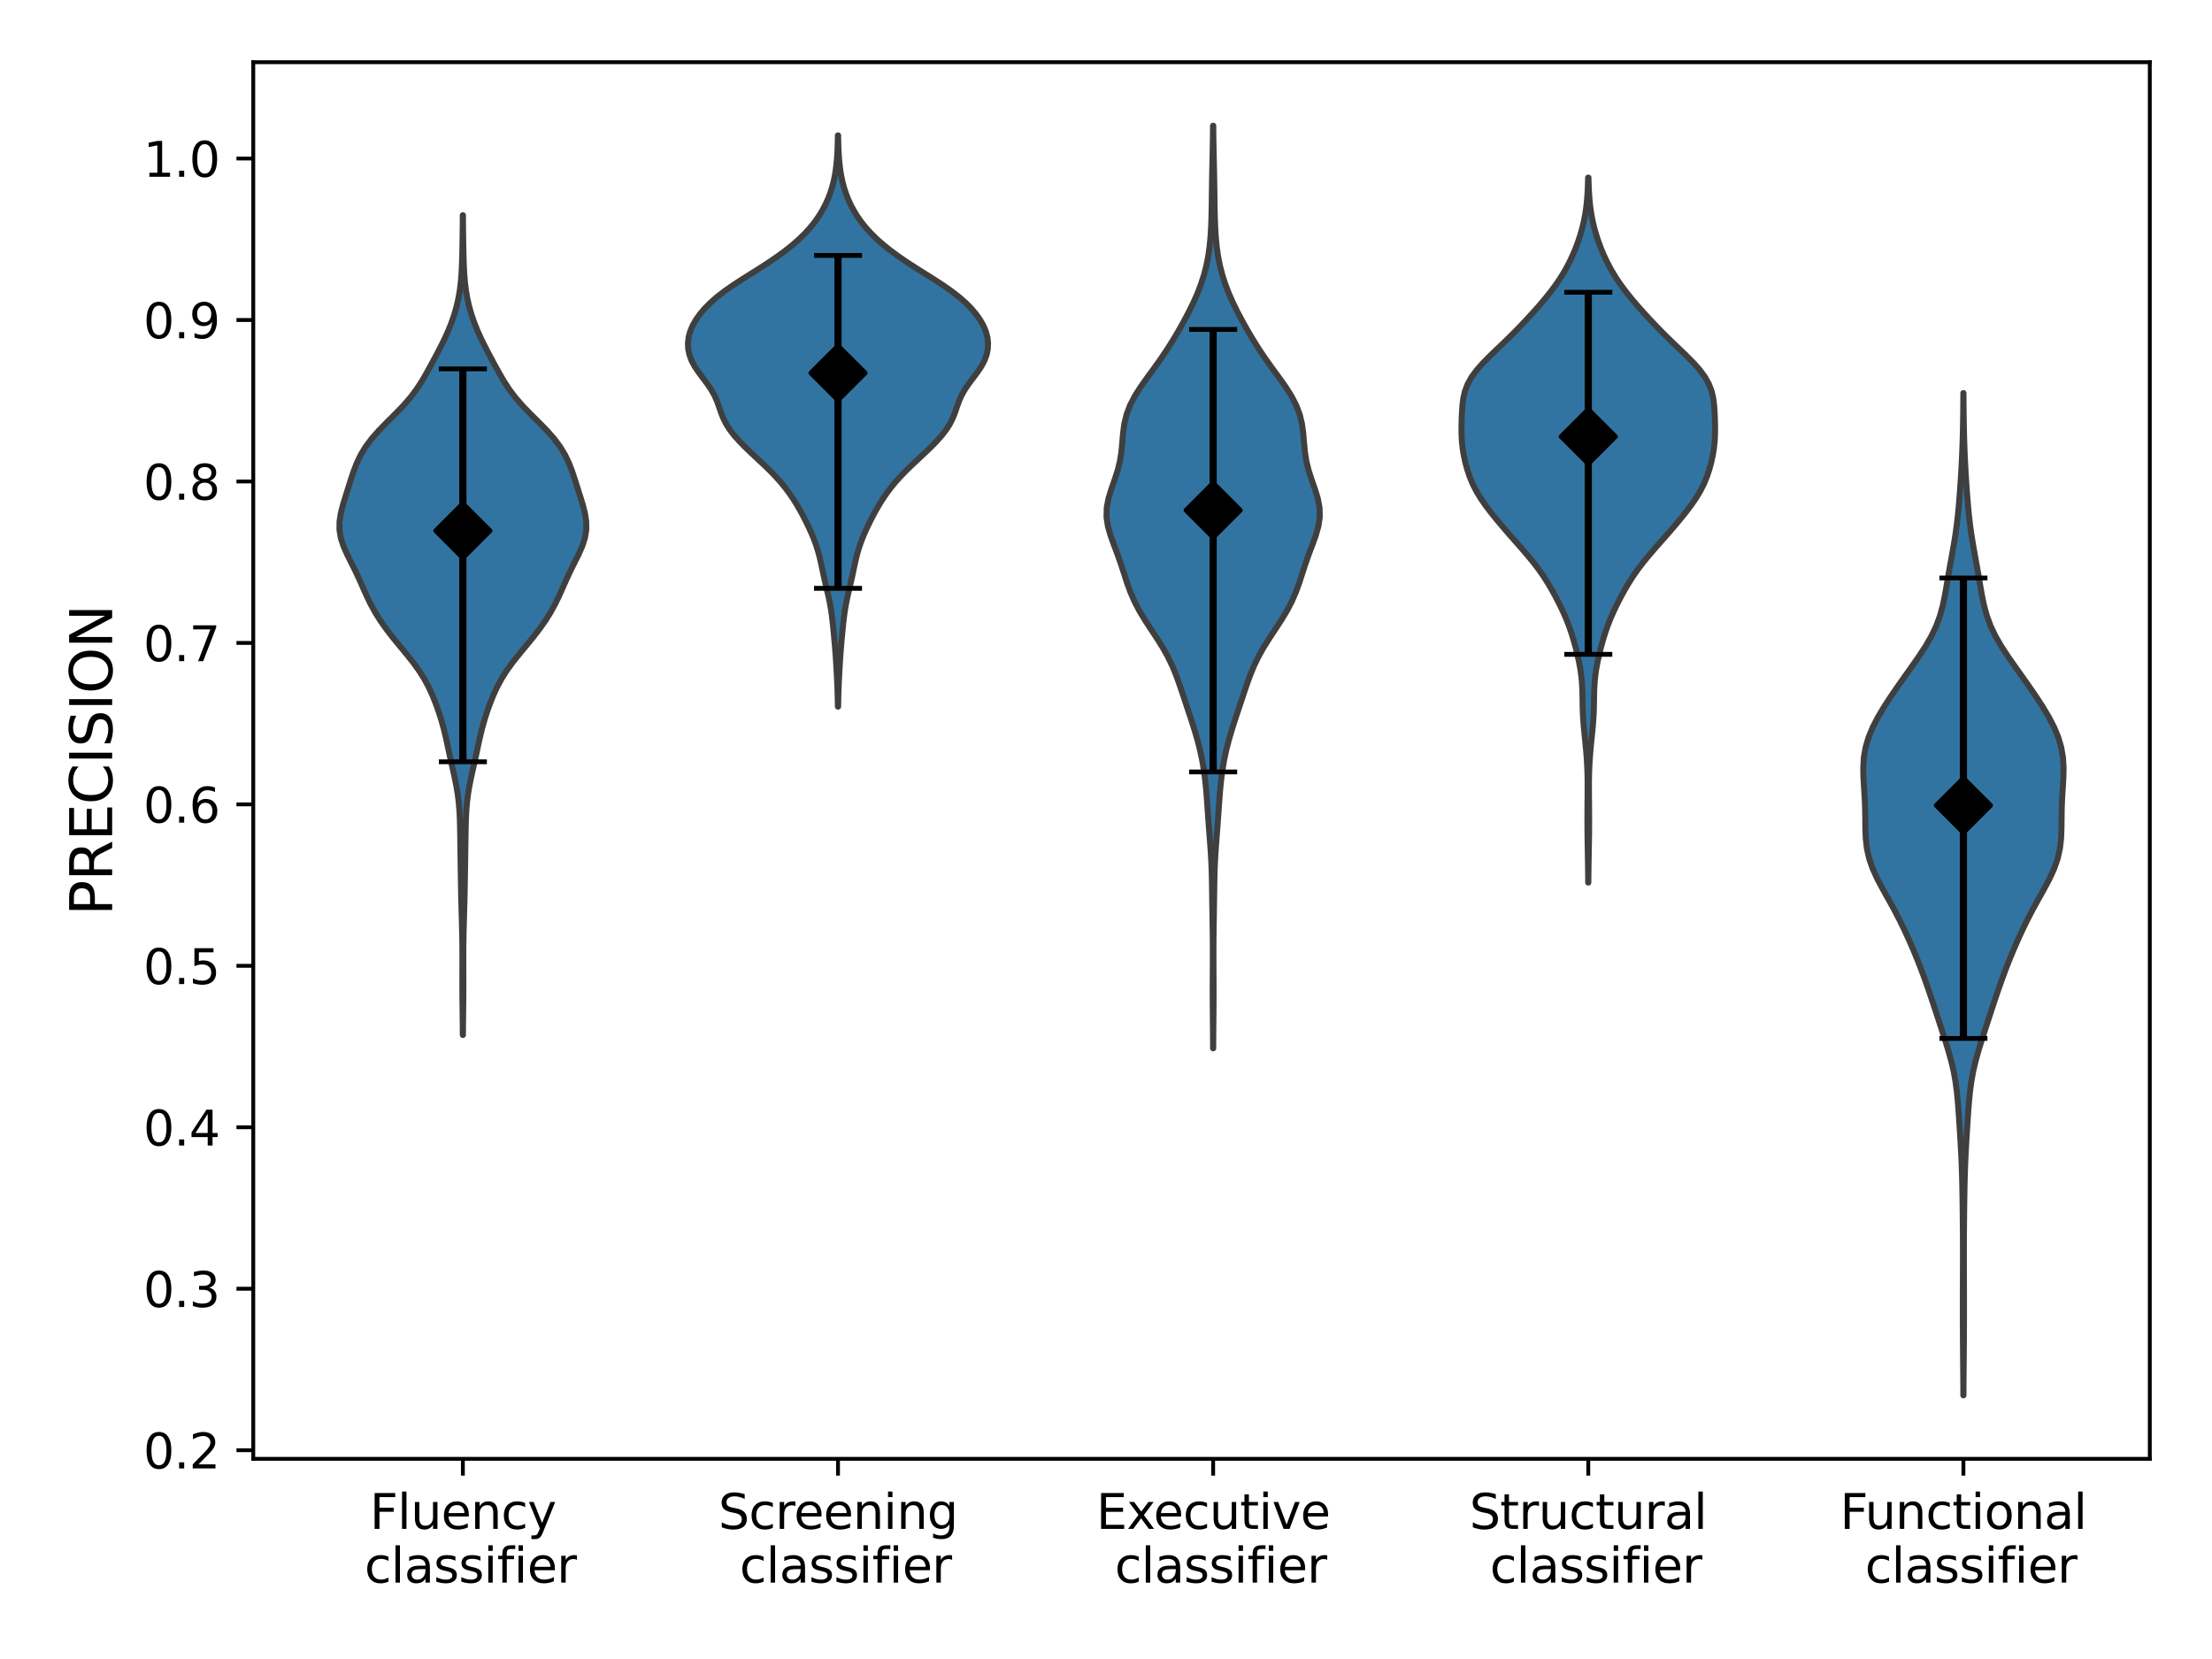 <?xml version="1.0" encoding="utf-8" standalone="no"?>
<!DOCTYPE svg PUBLIC "-//W3C//DTD SVG 1.1//EN"
  "http://www.w3.org/Graphics/SVG/1.1/DTD/svg11.dtd">
<svg xmlns:xlink="http://www.w3.org/1999/xlink" width="460.8pt" height="345.6pt" viewBox="0 0 460.8 345.6" xmlns="http://www.w3.org/2000/svg" version="1.1">
 <defs>
  <style type="text/css">*{stroke-linejoin: round; stroke-linecap: butt}</style>
 </defs>
 <g id="figure_1">
  <g id="patch_1">
   <path d="M 0 345.6 
L 460.8 345.6 
L 460.8 0 
L 0 0 
z
" style="fill: #ffffff"/>
  </g>
  <g id="axes_1">
   <g id="patch_2">
    <path d="M 52.76 303.896 
L 447.84 303.896 
L 447.84 12.96 
L 52.76 12.96 
z
" style="fill: #ffffff"/>
   </g>
   <g id="PolyCollection_1">
    <defs>
     <path id="m87760dce4f" d="M 96.439 -129.999 
L 96.41 -129.999 
L 96.399 -131.724 
L 96.382 -133.449 
L 96.362 -135.174 
L 96.341 -136.899 
L 96.325 -138.624 
L 96.317 -140.349 
L 96.318 -142.074 
L 96.325 -143.799 
L 96.33 -145.524 
L 96.328 -147.249 
L 96.314 -148.974 
L 96.285 -150.698 
L 96.246 -152.423 
L 96.199 -154.148 
L 96.15 -155.873 
L 96.104 -157.598 
L 96.064 -159.323 
L 96.03 -161.048 
L 96.001 -162.773 
L 95.975 -164.498 
L 95.948 -166.223 
L 95.922 -167.948 
L 95.897 -169.673 
L 95.871 -171.398 
L 95.841 -173.123 
L 95.795 -174.848 
L 95.714 -176.573 
L 95.578 -178.298 
L 95.371 -180.023 
L 95.089 -181.748 
L 94.744 -183.473 
L 94.363 -185.198 
L 93.975 -186.923 
L 93.597 -188.648 
L 93.228 -190.373 
L 92.848 -192.098 
L 92.43 -193.823 
L 91.95 -195.548 
L 91.403 -197.273 
L 90.788 -198.998 
L 90.099 -200.723 
L 89.31 -202.448 
L 88.385 -204.173 
L 87.297 -205.898 
L 86.047 -207.623 
L 84.672 -209.348 
L 83.242 -211.073 
L 81.829 -212.798 
L 80.494 -214.523 
L 79.276 -216.248 
L 78.192 -217.973 
L 77.241 -219.698 
L 76.402 -221.423 
L 75.629 -223.148 
L 74.863 -224.873 
L 74.057 -226.598 
L 73.2 -228.322 
L 72.34 -230.047 
L 71.573 -231.772 
L 71.006 -233.497 
L 70.718 -235.222 
L 70.728 -236.947 
L 70.995 -238.672 
L 71.435 -240.397 
L 71.959 -242.122 
L 72.503 -243.847 
L 73.05 -245.572 
L 73.622 -247.297 
L 74.279 -249.022 
L 75.091 -250.747 
L 76.123 -252.472 
L 77.406 -254.197 
L 78.925 -255.922 
L 80.611 -257.647 
L 82.349 -259.372 
L 84.015 -261.097 
L 85.514 -262.822 
L 86.809 -264.547 
L 87.925 -266.272 
L 88.925 -267.997 
L 89.871 -269.722 
L 90.797 -271.447 
L 91.701 -273.172 
L 92.559 -274.897 
L 93.345 -276.622 
L 94.039 -278.347 
L 94.633 -280.072 
L 95.125 -281.797 
L 95.515 -283.522 
L 95.806 -285.247 
L 96.01 -286.972 
L 96.144 -288.697 
L 96.229 -290.422 
L 96.284 -292.147 
L 96.324 -293.872 
L 96.355 -295.597 
L 96.38 -297.322 
L 96.398 -299.047 
L 96.41 -300.772 
L 96.439 -300.772 
L 96.439 -300.772 
L 96.451 -299.047 
L 96.469 -297.322 
L 96.494 -295.597 
L 96.525 -293.872 
L 96.565 -292.147 
L 96.62 -290.422 
L 96.705 -288.697 
L 96.839 -286.972 
L 97.043 -285.247 
L 97.334 -283.522 
L 97.724 -281.797 
L 98.216 -280.072 
L 98.81 -278.347 
L 99.504 -276.622 
L 100.29 -274.897 
L 101.148 -273.172 
L 102.052 -271.447 
L 102.978 -269.722 
L 103.924 -267.997 
L 104.924 -266.272 
L 106.04 -264.547 
L 107.335 -262.822 
L 108.834 -261.097 
L 110.5 -259.372 
L 112.238 -257.647 
L 113.924 -255.922 
L 115.443 -254.197 
L 116.726 -252.472 
L 117.758 -250.747 
L 118.57 -249.022 
L 119.227 -247.297 
L 119.799 -245.572 
L 120.346 -243.847 
L 120.89 -242.122 
L 121.414 -240.397 
L 121.854 -238.672 
L 122.121 -236.947 
L 122.131 -235.222 
L 121.843 -233.497 
L 121.276 -231.772 
L 120.509 -230.047 
L 119.649 -228.322 
L 118.792 -226.598 
L 117.986 -224.873 
L 117.22 -223.148 
L 116.447 -221.423 
L 115.608 -219.698 
L 114.657 -217.973 
L 113.573 -216.248 
L 112.355 -214.523 
L 111.02 -212.798 
L 109.607 -211.073 
L 108.177 -209.348 
L 106.802 -207.623 
L 105.552 -205.898 
L 104.464 -204.173 
L 103.539 -202.448 
L 102.75 -200.723 
L 102.061 -198.998 
L 101.446 -197.273 
L 100.899 -195.548 
L 100.419 -193.823 
L 100.001 -192.098 
L 99.621 -190.373 
L 99.252 -188.648 
L 98.874 -186.923 
L 98.486 -185.198 
L 98.105 -183.473 
L 97.76 -181.748 
L 97.478 -180.023 
L 97.271 -178.298 
L 97.135 -176.573 
L 97.054 -174.848 
L 97.008 -173.123 
L 96.978 -171.398 
L 96.952 -169.673 
L 96.927 -167.948 
L 96.901 -166.223 
L 96.874 -164.498 
L 96.848 -162.773 
L 96.819 -161.048 
L 96.785 -159.323 
L 96.745 -157.598 
L 96.699 -155.873 
L 96.65 -154.148 
L 96.603 -152.423 
L 96.564 -150.698 
L 96.535 -148.974 
L 96.521 -147.249 
L 96.519 -145.524 
L 96.524 -143.799 
L 96.531 -142.074 
L 96.532 -140.349 
L 96.524 -138.624 
L 96.508 -136.899 
L 96.487 -135.174 
L 96.467 -133.449 
L 96.45 -131.724 
L 96.439 -129.999 
z
" style="stroke: #3f3f3f; stroke-width: 1.25"/>
    </defs>
    <g clip-path="url(#pc5f912fd6b)">
     <use xlink:href="#m87760dce4f" x="0" y="345.6" style="fill: #3274a1; stroke: #3f3f3f; stroke-width: 1.25"/>
    </g>
   </g>
   <g id="PolyCollection_2">
    <defs>
     <path id="m268c34ec84" d="M 174.599 -198.4 
L 174.546 -198.4 
L 174.526 -199.602 
L 174.497 -200.804 
L 174.458 -202.006 
L 174.41 -203.209 
L 174.353 -204.411 
L 174.29 -205.613 
L 174.222 -206.815 
L 174.148 -208.017 
L 174.067 -209.219 
L 173.976 -210.421 
L 173.875 -211.623 
L 173.766 -212.825 
L 173.653 -214.027 
L 173.534 -215.229 
L 173.404 -216.431 
L 173.256 -217.633 
L 173.076 -218.835 
L 172.86 -220.037 
L 172.609 -221.239 
L 172.333 -222.441 
L 172.05 -223.643 
L 171.772 -224.845 
L 171.508 -226.047 
L 171.254 -227.249 
L 170.995 -228.451 
L 170.713 -229.653 
L 170.389 -230.855 
L 170.008 -232.057 
L 169.566 -233.259 
L 169.069 -234.461 
L 168.525 -235.663 
L 167.945 -236.866 
L 167.332 -238.068 
L 166.683 -239.27 
L 165.989 -240.472 
L 165.237 -241.674 
L 164.415 -242.876 
L 163.511 -244.078 
L 162.517 -245.28 
L 161.43 -246.482 
L 160.256 -247.684 
L 159.012 -248.886 
L 157.728 -250.088 
L 156.441 -251.29 
L 155.189 -252.492 
L 154.012 -253.694 
L 152.944 -254.896 
L 152.019 -256.098 
L 151.256 -257.3 
L 150.655 -258.502 
L 150.183 -259.704 
L 149.771 -260.906 
L 149.336 -262.108 
L 148.797 -263.31 
L 148.111 -264.512 
L 147.285 -265.714 
L 146.38 -266.916 
L 145.484 -268.118 
L 144.686 -269.32 
L 144.05 -270.523 
L 143.607 -271.725 
L 143.364 -272.927 
L 143.313 -274.129 
L 143.449 -275.331 
L 143.768 -276.533 
L 144.268 -277.735 
L 144.944 -278.937 
L 145.791 -280.139 
L 146.808 -281.341 
L 147.999 -282.543 
L 149.373 -283.745 
L 150.929 -284.947 
L 152.649 -286.149 
L 154.492 -287.351 
L 156.4 -288.553 
L 158.311 -289.755 
L 160.168 -290.957 
L 161.929 -292.159 
L 163.569 -293.361 
L 165.077 -294.563 
L 166.448 -295.765 
L 167.679 -296.967 
L 168.774 -298.169 
L 169.737 -299.371 
L 170.578 -300.573 
L 171.31 -301.775 
L 171.944 -302.977 
L 172.49 -304.18 
L 172.954 -305.382 
L 173.34 -306.584 
L 173.656 -307.786 
L 173.907 -308.988 
L 174.102 -310.19 
L 174.25 -311.392 
L 174.358 -312.594 
L 174.436 -313.796 
L 174.489 -314.998 
L 174.524 -316.2 
L 174.546 -317.402 
L 174.598 -317.402 
L 174.598 -317.402 
L 174.62 -316.2 
L 174.655 -314.998 
L 174.708 -313.796 
L 174.786 -312.594 
L 174.895 -311.392 
L 175.042 -310.19 
L 175.237 -308.988 
L 175.488 -307.786 
L 175.804 -306.584 
L 176.191 -305.382 
L 176.655 -304.18 
L 177.2 -302.977 
L 177.834 -301.775 
L 178.566 -300.573 
L 179.408 -299.371 
L 180.371 -298.169 
L 181.465 -296.967 
L 182.696 -295.765 
L 184.067 -294.563 
L 185.575 -293.361 
L 187.216 -292.159 
L 188.977 -290.957 
L 190.833 -289.755 
L 192.744 -288.553 
L 194.653 -287.351 
L 196.496 -286.149 
L 198.215 -284.947 
L 199.771 -283.745 
L 201.145 -282.543 
L 202.337 -281.341 
L 203.353 -280.139 
L 204.2 -278.937 
L 204.876 -277.735 
L 205.376 -276.533 
L 205.695 -275.331 
L 205.831 -274.129 
L 205.781 -272.927 
L 205.537 -271.725 
L 205.095 -270.523 
L 204.459 -269.32 
L 203.66 -268.118 
L 202.764 -266.916 
L 201.859 -265.714 
L 201.034 -264.512 
L 200.347 -263.31 
L 199.808 -262.108 
L 199.373 -260.906 
L 198.962 -259.704 
L 198.489 -258.502 
L 197.888 -257.3 
L 197.125 -256.098 
L 196.2 -254.896 
L 195.133 -253.694 
L 193.955 -252.492 
L 192.703 -251.29 
L 191.416 -250.088 
L 190.132 -248.886 
L 188.889 -247.684 
L 187.714 -246.482 
L 186.627 -245.28 
L 185.633 -244.078 
L 184.729 -242.876 
L 183.907 -241.674 
L 183.155 -240.472 
L 182.461 -239.27 
L 181.812 -238.068 
L 181.199 -236.866 
L 180.619 -235.663 
L 180.075 -234.461 
L 179.578 -233.259 
L 179.136 -232.057 
L 178.756 -230.855 
L 178.431 -229.653 
L 178.149 -228.451 
L 177.891 -227.249 
L 177.636 -226.047 
L 177.372 -224.845 
L 177.095 -223.643 
L 176.811 -222.441 
L 176.535 -221.239 
L 176.284 -220.037 
L 176.068 -218.835 
L 175.889 -217.633 
L 175.74 -216.431 
L 175.611 -215.229 
L 175.492 -214.027 
L 175.378 -212.825 
L 175.27 -211.623 
L 175.169 -210.421 
L 175.078 -209.219 
L 174.996 -208.017 
L 174.922 -206.815 
L 174.854 -205.613 
L 174.791 -204.411 
L 174.734 -203.209 
L 174.686 -202.006 
L 174.647 -200.804 
L 174.618 -199.602 
L 174.599 -198.4 
z
" style="stroke: #3f3f3f; stroke-width: 1.25"/>
    </defs>
    <g clip-path="url(#pc5f912fd6b)">
     <use xlink:href="#m268c34ec84" x="0" y="345.6" style="fill: #3274a1; stroke: #3f3f3f; stroke-width: 1.25"/>
    </g>
   </g>
   <g id="PolyCollection_3">
    <defs>
     <path id="md9b080e4b0" d="M 252.732 -127.211 
L 252.707 -127.211 
L 252.697 -129.152 
L 252.683 -131.094 
L 252.665 -133.035 
L 252.647 -134.976 
L 252.633 -136.918 
L 252.627 -138.859 
L 252.63 -140.801 
L 252.639 -142.742 
L 252.65 -144.684 
L 252.656 -146.625 
L 252.653 -148.567 
L 252.638 -150.508 
L 252.612 -152.45 
L 252.58 -154.391 
L 252.549 -156.333 
L 252.521 -158.274 
L 252.495 -160.215 
L 252.464 -162.157 
L 252.415 -164.098 
L 252.337 -166.04 
L 252.227 -167.981 
L 252.09 -169.923 
L 251.94 -171.864 
L 251.791 -173.806 
L 251.651 -175.747 
L 251.517 -177.689 
L 251.377 -179.63 
L 251.214 -181.572 
L 251.008 -183.513 
L 250.743 -185.455 
L 250.406 -187.396 
L 249.989 -189.337 
L 249.495 -191.279 
L 248.933 -193.22 
L 248.322 -195.162 
L 247.683 -197.103 
L 247.036 -199.045 
L 246.39 -200.986 
L 245.735 -202.928 
L 245.035 -204.869 
L 244.243 -206.811 
L 243.311 -208.752 
L 242.224 -210.694 
L 241.005 -212.635 
L 239.72 -214.577 
L 238.456 -216.518 
L 237.295 -218.459 
L 236.289 -220.401 
L 235.452 -222.342 
L 234.749 -224.284 
L 234.119 -226.225 
L 233.485 -228.167 
L 232.8 -230.108 
L 232.068 -232.05 
L 231.363 -233.991 
L 230.803 -235.933 
L 230.509 -237.874 
L 230.551 -239.816 
L 230.916 -241.757 
L 231.511 -243.698 
L 232.193 -245.64 
L 232.821 -247.581 
L 233.3 -249.523 
L 233.606 -251.464 
L 233.789 -253.406 
L 233.951 -255.347 
L 234.213 -257.289 
L 234.678 -259.23 
L 235.411 -261.172 
L 236.419 -263.113 
L 237.654 -265.055 
L 239.032 -266.996 
L 240.453 -268.938 
L 241.838 -270.879 
L 243.144 -272.82 
L 244.365 -274.762 
L 245.515 -276.703 
L 246.605 -278.645 
L 247.634 -280.586 
L 248.588 -282.528 
L 249.447 -284.469 
L 250.192 -286.411 
L 250.816 -288.352 
L 251.316 -290.294 
L 251.697 -292.235 
L 251.972 -294.177 
L 252.16 -296.118 
L 252.282 -298.06 
L 252.358 -300.001 
L 252.404 -301.942 
L 252.434 -303.884 
L 252.459 -305.825 
L 252.487 -307.767 
L 252.523 -309.708 
L 252.564 -311.65 
L 252.607 -313.591 
L 252.645 -315.533 
L 252.675 -317.474 
L 252.696 -319.416 
L 252.744 -319.416 
L 252.744 -319.416 
L 252.764 -317.474 
L 252.795 -315.533 
L 252.833 -313.591 
L 252.876 -311.65 
L 252.917 -309.708 
L 252.952 -307.767 
L 252.98 -305.825 
L 253.005 -303.884 
L 253.035 -301.942 
L 253.081 -300.001 
L 253.157 -298.06 
L 253.28 -296.118 
L 253.468 -294.177 
L 253.743 -292.235 
L 254.124 -290.294 
L 254.624 -288.352 
L 255.247 -286.411 
L 255.993 -284.469 
L 256.851 -282.528 
L 257.805 -280.586 
L 258.835 -278.645 
L 259.925 -276.703 
L 261.074 -274.762 
L 262.295 -272.82 
L 263.602 -270.879 
L 264.987 -268.938 
L 266.408 -266.996 
L 267.785 -265.055 
L 269.021 -263.113 
L 270.028 -261.172 
L 270.761 -259.23 
L 271.227 -257.289 
L 271.488 -255.347 
L 271.65 -253.406 
L 271.833 -251.464 
L 272.139 -249.523 
L 272.618 -247.581 
L 273.247 -245.64 
L 273.929 -243.698 
L 274.523 -241.757 
L 274.888 -239.816 
L 274.93 -237.874 
L 274.637 -235.933 
L 274.077 -233.991 
L 273.371 -232.05 
L 272.64 -230.108 
L 271.954 -228.167 
L 271.321 -226.225 
L 270.69 -224.284 
L 269.988 -222.342 
L 269.15 -220.401 
L 268.145 -218.459 
L 266.983 -216.518 
L 265.719 -214.577 
L 264.434 -212.635 
L 263.216 -210.694 
L 262.128 -208.752 
L 261.197 -206.811 
L 260.404 -204.869 
L 259.705 -202.928 
L 259.049 -200.986 
L 258.403 -199.045 
L 257.756 -197.103 
L 257.117 -195.162 
L 256.506 -193.22 
L 255.945 -191.279 
L 255.451 -189.337 
L 255.034 -187.396 
L 254.696 -185.455 
L 254.431 -183.513 
L 254.226 -181.572 
L 254.063 -179.63 
L 253.923 -177.689 
L 253.789 -175.747 
L 253.648 -173.806 
L 253.499 -171.864 
L 253.35 -169.923 
L 253.213 -167.981 
L 253.103 -166.04 
L 253.025 -164.098 
L 252.976 -162.157 
L 252.944 -160.215 
L 252.919 -158.274 
L 252.891 -156.333 
L 252.859 -154.391 
L 252.828 -152.45 
L 252.802 -150.508 
L 252.787 -148.567 
L 252.783 -146.625 
L 252.789 -144.684 
L 252.8 -142.742 
L 252.81 -140.801 
L 252.812 -138.859 
L 252.806 -136.918 
L 252.792 -134.976 
L 252.775 -133.035 
L 252.757 -131.094 
L 252.743 -129.152 
L 252.732 -127.211 
z
" style="stroke: #3f3f3f; stroke-width: 1.25"/>
    </defs>
    <g clip-path="url(#pc5f912fd6b)">
     <use xlink:href="#md9b080e4b0" x="0" y="345.6" style="fill: #3274a1; stroke: #3f3f3f; stroke-width: 1.25"/>
    </g>
   </g>
   <g id="PolyCollection_4">
    <defs>
     <path id="m488163742a" d="M 330.883 -161.743 
L 330.852 -161.743 
L 330.84 -163.227 
L 330.822 -164.71 
L 330.799 -166.193 
L 330.773 -167.677 
L 330.746 -169.16 
L 330.722 -170.643 
L 330.703 -172.127 
L 330.692 -173.61 
L 330.69 -175.094 
L 330.694 -176.577 
L 330.705 -178.06 
L 330.719 -179.544 
L 330.729 -181.027 
L 330.728 -182.511 
L 330.709 -183.994 
L 330.664 -185.477 
L 330.589 -186.961 
L 330.485 -188.444 
L 330.355 -189.927 
L 330.208 -191.411 
L 330.055 -192.894 
L 329.915 -194.378 
L 329.801 -195.861 
L 329.725 -197.344 
L 329.685 -198.828 
L 329.663 -200.311 
L 329.631 -201.795 
L 329.557 -203.278 
L 329.419 -204.761 
L 329.209 -206.245 
L 328.934 -207.728 
L 328.608 -209.211 
L 328.24 -210.695 
L 327.832 -212.178 
L 327.377 -213.662 
L 326.864 -215.145 
L 326.284 -216.628 
L 325.638 -218.112 
L 324.933 -219.595 
L 324.176 -221.079 
L 323.369 -222.562 
L 322.502 -224.045 
L 321.559 -225.529 
L 320.523 -227.012 
L 319.389 -228.495 
L 318.168 -229.979 
L 316.887 -231.462 
L 315.58 -232.946 
L 314.276 -234.429 
L 312.996 -235.912 
L 311.752 -237.396 
L 310.558 -238.879 
L 309.435 -240.362 
L 308.414 -241.846 
L 307.521 -243.329 
L 306.772 -244.813 
L 306.159 -246.296 
L 305.661 -247.779 
L 305.255 -249.263 
L 304.931 -250.746 
L 304.689 -252.23 
L 304.534 -253.713 
L 304.462 -255.196 
L 304.454 -256.68 
L 304.486 -258.163 
L 304.545 -259.646 
L 304.645 -261.13 
L 304.832 -262.613 
L 305.174 -264.097 
L 305.738 -265.58 
L 306.564 -267.063 
L 307.656 -268.547 
L 308.974 -270.03 
L 310.447 -271.514 
L 311.993 -272.997 
L 313.543 -274.48 
L 315.055 -275.964 
L 316.513 -277.447 
L 317.921 -278.93 
L 319.287 -280.414 
L 320.607 -281.897 
L 321.87 -283.381 
L 323.059 -284.864 
L 324.157 -286.347 
L 325.155 -287.831 
L 326.05 -289.314 
L 326.847 -290.798 
L 327.555 -292.281 
L 328.184 -293.764 
L 328.74 -295.248 
L 329.227 -296.731 
L 329.644 -298.214 
L 329.99 -299.698 
L 330.266 -301.181 
L 330.475 -302.665 
L 330.625 -304.148 
L 330.727 -305.631 
L 330.791 -307.115 
L 330.829 -308.598 
L 330.906 -308.598 
L 330.906 -308.598 
L 330.944 -307.115 
L 331.008 -305.631 
L 331.11 -304.148 
L 331.26 -302.665 
L 331.469 -301.181 
L 331.745 -299.698 
L 332.091 -298.214 
L 332.508 -296.731 
L 332.995 -295.248 
L 333.551 -293.764 
L 334.18 -292.281 
L 334.888 -290.798 
L 335.685 -289.314 
L 336.58 -287.831 
L 337.578 -286.347 
L 338.676 -284.864 
L 339.865 -283.381 
L 341.128 -281.897 
L 342.448 -280.414 
L 343.814 -278.93 
L 345.222 -277.447 
L 346.68 -275.964 
L 348.192 -274.48 
L 349.742 -272.997 
L 351.288 -271.514 
L 352.761 -270.03 
L 354.079 -268.547 
L 355.171 -267.063 
L 355.997 -265.58 
L 356.561 -264.097 
L 356.903 -262.613 
L 357.09 -261.13 
L 357.19 -259.646 
L 357.249 -258.163 
L 357.281 -256.68 
L 357.273 -255.196 
L 357.201 -253.713 
L 357.046 -252.23 
L 356.804 -250.746 
L 356.48 -249.263 
L 356.074 -247.779 
L 355.576 -246.296 
L 354.963 -244.813 
L 354.214 -243.329 
L 353.321 -241.846 
L 352.3 -240.362 
L 351.177 -238.879 
L 349.983 -237.396 
L 348.739 -235.912 
L 347.459 -234.429 
L 346.155 -232.946 
L 344.848 -231.462 
L 343.567 -229.979 
L 342.346 -228.495 
L 341.212 -227.012 
L 340.176 -225.529 
L 339.233 -224.045 
L 338.366 -222.562 
L 337.559 -221.079 
L 336.802 -219.595 
L 336.097 -218.112 
L 335.451 -216.628 
L 334.871 -215.145 
L 334.358 -213.662 
L 333.903 -212.178 
L 333.495 -210.695 
L 333.127 -209.211 
L 332.801 -207.728 
L 332.526 -206.245 
L 332.316 -204.761 
L 332.178 -203.278 
L 332.104 -201.795 
L 332.072 -200.311 
L 332.05 -198.828 
L 332.01 -197.344 
L 331.934 -195.861 
L 331.82 -194.378 
L 331.68 -192.894 
L 331.527 -191.411 
L 331.38 -189.927 
L 331.25 -188.444 
L 331.146 -186.961 
L 331.071 -185.477 
L 331.026 -183.994 
L 331.007 -182.511 
L 331.006 -181.027 
L 331.016 -179.544 
L 331.03 -178.06 
L 331.04 -176.577 
L 331.045 -175.094 
L 331.043 -173.61 
L 331.032 -172.127 
L 331.013 -170.643 
L 330.989 -169.16 
L 330.962 -167.677 
L 330.936 -166.193 
L 330.913 -164.71 
L 330.895 -163.227 
L 330.883 -161.743 
z
" style="stroke: #3f3f3f; stroke-width: 1.25"/>
    </defs>
    <g clip-path="url(#pc5f912fd6b)">
     <use xlink:href="#m488163742a" x="0" y="345.6" style="fill: #3274a1; stroke: #3f3f3f; stroke-width: 1.25"/>
    </g>
   </g>
   <g id="PolyCollection_5">
    <defs>
     <path id="m4f196b7b88" d="M 409.027 -54.928 
L 409.003 -54.928 
L 408.993 -57.037 
L 408.978 -59.146 
L 408.96 -61.255 
L 408.94 -63.364 
L 408.922 -65.473 
L 408.909 -67.582 
L 408.901 -69.691 
L 408.898 -71.8 
L 408.897 -73.909 
L 408.899 -76.018 
L 408.903 -78.127 
L 408.91 -80.236 
L 408.916 -82.345 
L 408.92 -84.454 
L 408.916 -86.563 
L 408.905 -88.672 
L 408.888 -90.781 
L 408.866 -92.89 
L 408.84 -94.998 
L 408.809 -97.107 
L 408.767 -99.216 
L 408.71 -101.325 
L 408.634 -103.434 
L 408.535 -105.543 
L 408.418 -107.652 
L 408.289 -109.761 
L 408.154 -111.87 
L 408.011 -113.979 
L 407.85 -116.088 
L 407.645 -118.197 
L 407.364 -120.306 
L 406.982 -122.415 
L 406.49 -124.524 
L 405.905 -126.633 
L 405.257 -128.742 
L 404.579 -130.851 
L 403.892 -132.96 
L 403.202 -135.069 
L 402.505 -137.177 
L 401.791 -139.286 
L 401.05 -141.395 
L 400.273 -143.504 
L 399.451 -145.613 
L 398.58 -147.722 
L 397.661 -149.831 
L 396.691 -151.94 
L 395.661 -154.049 
L 394.563 -156.158 
L 393.402 -158.267 
L 392.222 -160.376 
L 391.1 -162.485 
L 390.131 -164.594 
L 389.392 -166.703 
L 388.913 -168.812 
L 388.668 -170.921 
L 388.583 -173.03 
L 388.565 -175.139 
L 388.535 -177.248 
L 388.449 -179.357 
L 388.317 -181.465 
L 388.189 -183.574 
L 388.148 -185.683 
L 388.277 -187.792 
L 388.639 -189.901 
L 389.261 -192.01 
L 390.135 -194.119 
L 391.226 -196.228 
L 392.482 -198.337 
L 393.852 -200.446 
L 395.296 -202.555 
L 396.785 -204.664 
L 398.287 -206.773 
L 399.758 -208.882 
L 401.135 -210.991 
L 402.352 -213.1 
L 403.356 -215.209 
L 404.133 -217.318 
L 404.711 -219.427 
L 405.149 -221.536 
L 405.518 -223.645 
L 405.875 -225.753 
L 406.246 -227.862 
L 406.629 -229.971 
L 407.004 -232.08 
L 407.345 -234.189 
L 407.637 -236.298 
L 407.878 -238.407 
L 408.078 -240.516 
L 408.248 -242.625 
L 408.398 -244.734 
L 408.533 -246.843 
L 408.652 -248.952 
L 408.751 -251.061 
L 408.831 -253.17 
L 408.892 -255.279 
L 408.937 -257.388 
L 408.969 -259.497 
L 408.989 -261.606 
L 409.002 -263.715 
L 409.028 -263.715 
L 409.028 -263.715 
L 409.041 -261.606 
L 409.062 -259.497 
L 409.093 -257.388 
L 409.138 -255.279 
L 409.199 -253.17 
L 409.279 -251.061 
L 409.378 -248.952 
L 409.497 -246.843 
L 409.632 -244.734 
L 409.783 -242.625 
L 409.953 -240.516 
L 410.152 -238.407 
L 410.393 -236.298 
L 410.686 -234.189 
L 411.027 -232.08 
L 411.401 -229.971 
L 411.784 -227.862 
L 412.155 -225.753 
L 412.512 -223.645 
L 412.881 -221.536 
L 413.319 -219.427 
L 413.897 -217.318 
L 414.674 -215.209 
L 415.679 -213.1 
L 416.895 -210.991 
L 418.273 -208.882 
L 419.744 -206.773 
L 421.246 -204.664 
L 422.734 -202.555 
L 424.178 -200.446 
L 425.548 -198.337 
L 426.804 -196.228 
L 427.895 -194.119 
L 428.77 -192.01 
L 429.392 -189.901 
L 429.753 -187.792 
L 429.882 -185.683 
L 429.841 -183.574 
L 429.714 -181.465 
L 429.581 -179.357 
L 429.496 -177.248 
L 429.465 -175.139 
L 429.447 -173.03 
L 429.362 -170.921 
L 429.117 -168.812 
L 428.639 -166.703 
L 427.9 -164.594 
L 426.931 -162.485 
L 425.809 -160.376 
L 424.628 -158.267 
L 423.468 -156.158 
L 422.369 -154.049 
L 421.34 -151.94 
L 420.369 -149.831 
L 419.45 -147.722 
L 418.579 -145.613 
L 417.757 -143.504 
L 416.98 -141.395 
L 416.24 -139.286 
L 415.526 -137.177 
L 414.828 -135.069 
L 414.138 -132.96 
L 413.452 -130.851 
L 412.774 -128.742 
L 412.126 -126.633 
L 411.54 -124.524 
L 411.049 -122.415 
L 410.666 -120.306 
L 410.385 -118.197 
L 410.18 -116.088 
L 410.019 -113.979 
L 409.877 -111.87 
L 409.741 -109.761 
L 409.612 -107.652 
L 409.495 -105.543 
L 409.397 -103.434 
L 409.32 -101.325 
L 409.263 -99.216 
L 409.222 -97.107 
L 409.19 -94.998 
L 409.165 -92.89 
L 409.142 -90.781 
L 409.125 -88.672 
L 409.114 -86.563 
L 409.111 -84.454 
L 409.114 -82.345 
L 409.121 -80.236 
L 409.127 -78.127 
L 409.131 -76.018 
L 409.133 -73.909 
L 409.132 -71.8 
L 409.129 -69.691 
L 409.121 -67.582 
L 409.108 -65.473 
L 409.09 -63.364 
L 409.071 -61.255 
L 409.052 -59.146 
L 409.037 -57.037 
L 409.027 -54.928 
z
" style="stroke: #3f3f3f; stroke-width: 1.25"/>
    </defs>
    <g clip-path="url(#pc5f912fd6b)">
     <use xlink:href="#m4f196b7b88" x="0" y="345.6" style="fill: #3274a1; stroke: #3f3f3f; stroke-width: 1.25"/>
    </g>
   </g>
   <g id="matplotlib.axis_1">
    <g id="xtick_1">
     <g id="line2d_1">
      <defs>
       <path id="m26fbb0a09f" d="M 0 0 
L 0 3.5 
" style="stroke: #000000; stroke-width: 0.8"/>
      </defs>
      <g>
       <use xlink:href="#m26fbb0a09f" x="96.425" y="303.896" style="stroke: #000000; stroke-width: 0.8"/>
      </g>
     </g>
     <g id="text_1">
      <!-- Fluency -->
      <g transform="translate(77.037 318.494) scale(0.1 -0.1)">
       <defs>
        <path id="DejaVuSans-46" d="M 628 4666 
L 3309 4666 
L 3309 4134 
L 1259 4134 
L 1259 2759 
L 3109 2759 
L 3109 2228 
L 1259 2228 
L 1259 0 
L 628 0 
L 628 4666 
z
" transform="scale(0.016)"/>
        <path id="DejaVuSans-6c" d="M 603 4863 
L 1178 4863 
L 1178 0 
L 603 0 
L 603 4863 
z
" transform="scale(0.016)"/>
        <path id="DejaVuSans-75" d="M 544 1381 
L 544 3500 
L 1119 3500 
L 1119 1403 
Q 1119 906 1312 657 
Q 1506 409 1894 409 
Q 2359 409 2629 706 
Q 2900 1003 2900 1516 
L 2900 3500 
L 3475 3500 
L 3475 0 
L 2900 0 
L 2900 538 
Q 2691 219 2414 64 
Q 2138 -91 1772 -91 
Q 1169 -91 856 284 
Q 544 659 544 1381 
z
M 1991 3584 
L 1991 3584 
z
" transform="scale(0.016)"/>
        <path id="DejaVuSans-65" d="M 3597 1894 
L 3597 1613 
L 953 1613 
Q 991 1019 1311 708 
Q 1631 397 2203 397 
Q 2534 397 2845 478 
Q 3156 559 3463 722 
L 3463 178 
Q 3153 47 2828 -22 
Q 2503 -91 2169 -91 
Q 1331 -91 842 396 
Q 353 884 353 1716 
Q 353 2575 817 3079 
Q 1281 3584 2069 3584 
Q 2775 3584 3186 3129 
Q 3597 2675 3597 1894 
z
M 3022 2063 
Q 3016 2534 2758 2815 
Q 2500 3097 2075 3097 
Q 1594 3097 1305 2825 
Q 1016 2553 972 2059 
L 3022 2063 
z
" transform="scale(0.016)"/>
        <path id="DejaVuSans-6e" d="M 3513 2113 
L 3513 0 
L 2938 0 
L 2938 2094 
Q 2938 2591 2744 2837 
Q 2550 3084 2163 3084 
Q 1697 3084 1428 2787 
Q 1159 2491 1159 1978 
L 1159 0 
L 581 0 
L 581 3500 
L 1159 3500 
L 1159 2956 
Q 1366 3272 1645 3428 
Q 1925 3584 2291 3584 
Q 2894 3584 3203 3211 
Q 3513 2838 3513 2113 
z
" transform="scale(0.016)"/>
        <path id="DejaVuSans-63" d="M 3122 3366 
L 3122 2828 
Q 2878 2963 2633 3030 
Q 2388 3097 2138 3097 
Q 1578 3097 1268 2742 
Q 959 2388 959 1747 
Q 959 1106 1268 751 
Q 1578 397 2138 397 
Q 2388 397 2633 464 
Q 2878 531 3122 666 
L 3122 134 
Q 2881 22 2623 -34 
Q 2366 -91 2075 -91 
Q 1284 -91 818 406 
Q 353 903 353 1747 
Q 353 2603 823 3093 
Q 1294 3584 2113 3584 
Q 2378 3584 2631 3529 
Q 2884 3475 3122 3366 
z
" transform="scale(0.016)"/>
        <path id="DejaVuSans-79" d="M 2059 -325 
Q 1816 -950 1584 -1140 
Q 1353 -1331 966 -1331 
L 506 -1331 
L 506 -850 
L 844 -850 
Q 1081 -850 1212 -737 
Q 1344 -625 1503 -206 
L 1606 56 
L 191 3500 
L 800 3500 
L 1894 763 
L 2988 3500 
L 3597 3500 
L 2059 -325 
z
" transform="scale(0.016)"/>
       </defs>
       <use xlink:href="#DejaVuSans-46"/>
       <use xlink:href="#DejaVuSans-6c" x="57.52"/>
       <use xlink:href="#DejaVuSans-75" x="85.303"/>
       <use xlink:href="#DejaVuSans-65" x="148.682"/>
       <use xlink:href="#DejaVuSans-6e" x="210.205"/>
       <use xlink:href="#DejaVuSans-63" x="273.584"/>
       <use xlink:href="#DejaVuSans-79" x="328.564"/>
      </g>
      <!--  classifier -->
      <g transform="translate(72.753 329.692) scale(0.1 -0.1)">
       <defs>
        <path id="DejaVuSans-20" transform="scale(0.016)"/>
        <path id="DejaVuSans-61" d="M 2194 1759 
Q 1497 1759 1228 1600 
Q 959 1441 959 1056 
Q 959 750 1161 570 
Q 1363 391 1709 391 
Q 2188 391 2477 730 
Q 2766 1069 2766 1631 
L 2766 1759 
L 2194 1759 
z
M 3341 1997 
L 3341 0 
L 2766 0 
L 2766 531 
Q 2569 213 2275 61 
Q 1981 -91 1556 -91 
Q 1019 -91 701 211 
Q 384 513 384 1019 
Q 384 1609 779 1909 
Q 1175 2209 1959 2209 
L 2766 2209 
L 2766 2266 
Q 2766 2663 2505 2880 
Q 2244 3097 1772 3097 
Q 1472 3097 1187 3025 
Q 903 2953 641 2809 
L 641 3341 
Q 956 3463 1253 3523 
Q 1550 3584 1831 3584 
Q 2591 3584 2966 3190 
Q 3341 2797 3341 1997 
z
" transform="scale(0.016)"/>
        <path id="DejaVuSans-73" d="M 2834 3397 
L 2834 2853 
Q 2591 2978 2328 3040 
Q 2066 3103 1784 3103 
Q 1356 3103 1142 2972 
Q 928 2841 928 2578 
Q 928 2378 1081 2264 
Q 1234 2150 1697 2047 
L 1894 2003 
Q 2506 1872 2764 1633 
Q 3022 1394 3022 966 
Q 3022 478 2636 193 
Q 2250 -91 1575 -91 
Q 1294 -91 989 -36 
Q 684 19 347 128 
L 347 722 
Q 666 556 975 473 
Q 1284 391 1588 391 
Q 1994 391 2212 530 
Q 2431 669 2431 922 
Q 2431 1156 2273 1281 
Q 2116 1406 1581 1522 
L 1381 1569 
Q 847 1681 609 1914 
Q 372 2147 372 2553 
Q 372 3047 722 3315 
Q 1072 3584 1716 3584 
Q 2034 3584 2315 3537 
Q 2597 3491 2834 3397 
z
" transform="scale(0.016)"/>
        <path id="DejaVuSans-69" d="M 603 3500 
L 1178 3500 
L 1178 0 
L 603 0 
L 603 3500 
z
M 603 4863 
L 1178 4863 
L 1178 4134 
L 603 4134 
L 603 4863 
z
" transform="scale(0.016)"/>
        <path id="DejaVuSans-66" d="M 2375 4863 
L 2375 4384 
L 1825 4384 
Q 1516 4384 1395 4259 
Q 1275 4134 1275 3809 
L 1275 3500 
L 2222 3500 
L 2222 3053 
L 1275 3053 
L 1275 0 
L 697 0 
L 697 3053 
L 147 3053 
L 147 3500 
L 697 3500 
L 697 3744 
Q 697 4328 969 4595 
Q 1241 4863 1831 4863 
L 2375 4863 
z
" transform="scale(0.016)"/>
        <path id="DejaVuSans-72" d="M 2631 2963 
Q 2534 3019 2420 3045 
Q 2306 3072 2169 3072 
Q 1681 3072 1420 2755 
Q 1159 2438 1159 1844 
L 1159 0 
L 581 0 
L 581 3500 
L 1159 3500 
L 1159 2956 
Q 1341 3275 1631 3429 
Q 1922 3584 2338 3584 
Q 2397 3584 2469 3576 
Q 2541 3569 2628 3553 
L 2631 2963 
z
" transform="scale(0.016)"/>
       </defs>
       <use xlink:href="#DejaVuSans-20"/>
       <use xlink:href="#DejaVuSans-63" x="31.787"/>
       <use xlink:href="#DejaVuSans-6c" x="86.768"/>
       <use xlink:href="#DejaVuSans-61" x="114.551"/>
       <use xlink:href="#DejaVuSans-73" x="175.83"/>
       <use xlink:href="#DejaVuSans-73" x="227.93"/>
       <use xlink:href="#DejaVuSans-69" x="280.029"/>
       <use xlink:href="#DejaVuSans-66" x="307.812"/>
       <use xlink:href="#DejaVuSans-69" x="343.018"/>
       <use xlink:href="#DejaVuSans-65" x="370.801"/>
       <use xlink:href="#DejaVuSans-72" x="432.324"/>
      </g>
     </g>
    </g>
    <g id="xtick_2">
     <g id="line2d_2">
      <g>
       <use xlink:href="#m26fbb0a09f" x="174.572" y="303.896" style="stroke: #000000; stroke-width: 0.8"/>
      </g>
     </g>
     <g id="text_2">
      <!-- Screening -->
      <g transform="translate(149.652 318.494) scale(0.1 -0.1)">
       <defs>
        <path id="DejaVuSans-53" d="M 3425 4513 
L 3425 3897 
Q 3066 4069 2747 4153 
Q 2428 4238 2131 4238 
Q 1616 4238 1336 4038 
Q 1056 3838 1056 3469 
Q 1056 3159 1242 3001 
Q 1428 2844 1947 2747 
L 2328 2669 
Q 3034 2534 3370 2195 
Q 3706 1856 3706 1288 
Q 3706 609 3251 259 
Q 2797 -91 1919 -91 
Q 1588 -91 1214 -16 
Q 841 59 441 206 
L 441 856 
Q 825 641 1194 531 
Q 1563 422 1919 422 
Q 2459 422 2753 634 
Q 3047 847 3047 1241 
Q 3047 1584 2836 1778 
Q 2625 1972 2144 2069 
L 1759 2144 
Q 1053 2284 737 2584 
Q 422 2884 422 3419 
Q 422 4038 858 4394 
Q 1294 4750 2059 4750 
Q 2388 4750 2728 4690 
Q 3069 4631 3425 4513 
z
" transform="scale(0.016)"/>
        <path id="DejaVuSans-67" d="M 2906 1791 
Q 2906 2416 2648 2759 
Q 2391 3103 1925 3103 
Q 1463 3103 1205 2759 
Q 947 2416 947 1791 
Q 947 1169 1205 825 
Q 1463 481 1925 481 
Q 2391 481 2648 825 
Q 2906 1169 2906 1791 
z
M 3481 434 
Q 3481 -459 3084 -895 
Q 2688 -1331 1869 -1331 
Q 1566 -1331 1297 -1286 
Q 1028 -1241 775 -1147 
L 775 -588 
Q 1028 -725 1275 -790 
Q 1522 -856 1778 -856 
Q 2344 -856 2625 -561 
Q 2906 -266 2906 331 
L 2906 616 
Q 2728 306 2450 153 
Q 2172 0 1784 0 
Q 1141 0 747 490 
Q 353 981 353 1791 
Q 353 2603 747 3093 
Q 1141 3584 1784 3584 
Q 2172 3584 2450 3431 
Q 2728 3278 2906 2969 
L 2906 3500 
L 3481 3500 
L 3481 434 
z
" transform="scale(0.016)"/>
       </defs>
       <use xlink:href="#DejaVuSans-53"/>
       <use xlink:href="#DejaVuSans-63" x="63.477"/>
       <use xlink:href="#DejaVuSans-72" x="118.457"/>
       <use xlink:href="#DejaVuSans-65" x="157.32"/>
       <use xlink:href="#DejaVuSans-65" x="218.844"/>
       <use xlink:href="#DejaVuSans-6e" x="280.367"/>
       <use xlink:href="#DejaVuSans-69" x="343.746"/>
       <use xlink:href="#DejaVuSans-6e" x="371.529"/>
       <use xlink:href="#DejaVuSans-67" x="434.908"/>
      </g>
      <!--  classifier -->
      <g transform="translate(150.901 329.692) scale(0.1 -0.1)">
       <use xlink:href="#DejaVuSans-20"/>
       <use xlink:href="#DejaVuSans-63" x="31.787"/>
       <use xlink:href="#DejaVuSans-6c" x="86.768"/>
       <use xlink:href="#DejaVuSans-61" x="114.551"/>
       <use xlink:href="#DejaVuSans-73" x="175.83"/>
       <use xlink:href="#DejaVuSans-73" x="227.93"/>
       <use xlink:href="#DejaVuSans-69" x="280.029"/>
       <use xlink:href="#DejaVuSans-66" x="307.812"/>
       <use xlink:href="#DejaVuSans-69" x="343.018"/>
       <use xlink:href="#DejaVuSans-65" x="370.801"/>
       <use xlink:href="#DejaVuSans-72" x="432.324"/>
      </g>
     </g>
    </g>
    <g id="xtick_3">
     <g id="line2d_3">
      <g>
       <use xlink:href="#m26fbb0a09f" x="252.72" y="303.896" style="stroke: #000000; stroke-width: 0.8"/>
      </g>
     </g>
     <g id="text_3">
      <!-- Executive -->
      <g transform="translate(228.378 318.494) scale(0.1 -0.1)">
       <defs>
        <path id="DejaVuSans-45" d="M 628 4666 
L 3578 4666 
L 3578 4134 
L 1259 4134 
L 1259 2753 
L 3481 2753 
L 3481 2222 
L 1259 2222 
L 1259 531 
L 3634 531 
L 3634 0 
L 628 0 
L 628 4666 
z
" transform="scale(0.016)"/>
        <path id="DejaVuSans-78" d="M 3513 3500 
L 2247 1797 
L 3578 0 
L 2900 0 
L 1881 1375 
L 863 0 
L 184 0 
L 1544 1831 
L 300 3500 
L 978 3500 
L 1906 2253 
L 2834 3500 
L 3513 3500 
z
" transform="scale(0.016)"/>
        <path id="DejaVuSans-74" d="M 1172 4494 
L 1172 3500 
L 2356 3500 
L 2356 3053 
L 1172 3053 
L 1172 1153 
Q 1172 725 1289 603 
Q 1406 481 1766 481 
L 2356 481 
L 2356 0 
L 1766 0 
Q 1100 0 847 248 
Q 594 497 594 1153 
L 594 3053 
L 172 3053 
L 172 3500 
L 594 3500 
L 594 4494 
L 1172 4494 
z
" transform="scale(0.016)"/>
        <path id="DejaVuSans-76" d="M 191 3500 
L 800 3500 
L 1894 563 
L 2988 3500 
L 3597 3500 
L 2284 0 
L 1503 0 
L 191 3500 
z
" transform="scale(0.016)"/>
       </defs>
       <use xlink:href="#DejaVuSans-45"/>
       <use xlink:href="#DejaVuSans-78" x="63.184"/>
       <use xlink:href="#DejaVuSans-65" x="119.238"/>
       <use xlink:href="#DejaVuSans-63" x="180.762"/>
       <use xlink:href="#DejaVuSans-75" x="235.742"/>
       <use xlink:href="#DejaVuSans-74" x="299.121"/>
       <use xlink:href="#DejaVuSans-69" x="338.33"/>
       <use xlink:href="#DejaVuSans-76" x="366.113"/>
       <use xlink:href="#DejaVuSans-65" x="425.293"/>
      </g>
      <!--  classifier -->
      <g transform="translate(229.049 329.692) scale(0.1 -0.1)">
       <use xlink:href="#DejaVuSans-20"/>
       <use xlink:href="#DejaVuSans-63" x="31.787"/>
       <use xlink:href="#DejaVuSans-6c" x="86.768"/>
       <use xlink:href="#DejaVuSans-61" x="114.551"/>
       <use xlink:href="#DejaVuSans-73" x="175.83"/>
       <use xlink:href="#DejaVuSans-73" x="227.93"/>
       <use xlink:href="#DejaVuSans-69" x="280.029"/>
       <use xlink:href="#DejaVuSans-66" x="307.812"/>
       <use xlink:href="#DejaVuSans-69" x="343.018"/>
       <use xlink:href="#DejaVuSans-65" x="370.801"/>
       <use xlink:href="#DejaVuSans-72" x="432.324"/>
      </g>
     </g>
    </g>
    <g id="xtick_4">
     <g id="line2d_4">
      <g>
       <use xlink:href="#m26fbb0a09f" x="330.867" y="303.896" style="stroke: #000000; stroke-width: 0.8"/>
      </g>
     </g>
     <g id="text_4">
      <!-- Structural -->
      <g transform="translate(306.122 318.494) scale(0.1 -0.1)">
       <use xlink:href="#DejaVuSans-53"/>
       <use xlink:href="#DejaVuSans-74" x="63.477"/>
       <use xlink:href="#DejaVuSans-72" x="102.686"/>
       <use xlink:href="#DejaVuSans-75" x="143.799"/>
       <use xlink:href="#DejaVuSans-63" x="207.178"/>
       <use xlink:href="#DejaVuSans-74" x="262.158"/>
       <use xlink:href="#DejaVuSans-75" x="301.367"/>
       <use xlink:href="#DejaVuSans-72" x="364.746"/>
       <use xlink:href="#DejaVuSans-61" x="405.859"/>
       <use xlink:href="#DejaVuSans-6c" x="467.139"/>
      </g>
      <!--  classifier -->
      <g transform="translate(307.196 329.692) scale(0.1 -0.1)">
       <use xlink:href="#DejaVuSans-20"/>
       <use xlink:href="#DejaVuSans-63" x="31.787"/>
       <use xlink:href="#DejaVuSans-6c" x="86.768"/>
       <use xlink:href="#DejaVuSans-61" x="114.551"/>
       <use xlink:href="#DejaVuSans-73" x="175.83"/>
       <use xlink:href="#DejaVuSans-73" x="227.93"/>
       <use xlink:href="#DejaVuSans-69" x="280.029"/>
       <use xlink:href="#DejaVuSans-66" x="307.812"/>
       <use xlink:href="#DejaVuSans-69" x="343.018"/>
       <use xlink:href="#DejaVuSans-65" x="370.801"/>
       <use xlink:href="#DejaVuSans-72" x="432.324"/>
      </g>
     </g>
    </g>
    <g id="xtick_5">
     <g id="line2d_5">
      <g>
       <use xlink:href="#m26fbb0a09f" x="409.015" y="303.896" style="stroke: #000000; stroke-width: 0.8"/>
      </g>
     </g>
     <g id="text_5">
      <!-- Functional -->
      <g transform="translate(383.297 318.494) scale(0.1 -0.1)">
       <defs>
        <path id="DejaVuSans-6f" d="M 1959 3097 
Q 1497 3097 1228 2736 
Q 959 2375 959 1747 
Q 959 1119 1226 758 
Q 1494 397 1959 397 
Q 2419 397 2687 759 
Q 2956 1122 2956 1747 
Q 2956 2369 2687 2733 
Q 2419 3097 1959 3097 
z
M 1959 3584 
Q 2709 3584 3137 3096 
Q 3566 2609 3566 1747 
Q 3566 888 3137 398 
Q 2709 -91 1959 -91 
Q 1206 -91 779 398 
Q 353 888 353 1747 
Q 353 2609 779 3096 
Q 1206 3584 1959 3584 
z
" transform="scale(0.016)"/>
       </defs>
       <use xlink:href="#DejaVuSans-46"/>
       <use xlink:href="#DejaVuSans-75" x="52.02"/>
       <use xlink:href="#DejaVuSans-6e" x="115.398"/>
       <use xlink:href="#DejaVuSans-63" x="178.777"/>
       <use xlink:href="#DejaVuSans-74" x="233.758"/>
       <use xlink:href="#DejaVuSans-69" x="272.967"/>
       <use xlink:href="#DejaVuSans-6f" x="300.75"/>
       <use xlink:href="#DejaVuSans-6e" x="361.932"/>
       <use xlink:href="#DejaVuSans-61" x="425.311"/>
       <use xlink:href="#DejaVuSans-6c" x="486.59"/>
      </g>
      <!--  classifier -->
      <g transform="translate(385.344 329.692) scale(0.1 -0.1)">
       <use xlink:href="#DejaVuSans-20"/>
       <use xlink:href="#DejaVuSans-63" x="31.787"/>
       <use xlink:href="#DejaVuSans-6c" x="86.768"/>
       <use xlink:href="#DejaVuSans-61" x="114.551"/>
       <use xlink:href="#DejaVuSans-73" x="175.83"/>
       <use xlink:href="#DejaVuSans-73" x="227.93"/>
       <use xlink:href="#DejaVuSans-69" x="280.029"/>
       <use xlink:href="#DejaVuSans-66" x="307.812"/>
       <use xlink:href="#DejaVuSans-69" x="343.018"/>
       <use xlink:href="#DejaVuSans-65" x="370.801"/>
       <use xlink:href="#DejaVuSans-72" x="432.324"/>
      </g>
     </g>
    </g>
   </g>
   <g id="matplotlib.axis_2">
    <g id="ytick_1">
     <g id="line2d_6">
      <defs>
       <path id="mcb593c1196" d="M 0 0 
L -3.5 0 
" style="stroke: #000000; stroke-width: 0.8"/>
      </defs>
      <g>
       <use xlink:href="#mcb593c1196" x="52.76" y="302.103" style="stroke: #000000; stroke-width: 0.8"/>
      </g>
     </g>
     <g id="text_6">
      <!-- 0.2 -->
      <g transform="translate(29.857 305.902) scale(0.1 -0.1)">
       <defs>
        <path id="DejaVuSans-30" d="M 2034 4250 
Q 1547 4250 1301 3770 
Q 1056 3291 1056 2328 
Q 1056 1369 1301 889 
Q 1547 409 2034 409 
Q 2525 409 2770 889 
Q 3016 1369 3016 2328 
Q 3016 3291 2770 3770 
Q 2525 4250 2034 4250 
z
M 2034 4750 
Q 2819 4750 3233 4129 
Q 3647 3509 3647 2328 
Q 3647 1150 3233 529 
Q 2819 -91 2034 -91 
Q 1250 -91 836 529 
Q 422 1150 422 2328 
Q 422 3509 836 4129 
Q 1250 4750 2034 4750 
z
" transform="scale(0.016)"/>
        <path id="DejaVuSans-2e" d="M 684 794 
L 1344 794 
L 1344 0 
L 684 0 
L 684 794 
z
" transform="scale(0.016)"/>
        <path id="DejaVuSans-32" d="M 1228 531 
L 3431 531 
L 3431 0 
L 469 0 
L 469 531 
Q 828 903 1448 1529 
Q 2069 2156 2228 2338 
Q 2531 2678 2651 2914 
Q 2772 3150 2772 3378 
Q 2772 3750 2511 3984 
Q 2250 4219 1831 4219 
Q 1534 4219 1204 4116 
Q 875 4013 500 3803 
L 500 4441 
Q 881 4594 1212 4672 
Q 1544 4750 1819 4750 
Q 2544 4750 2975 4387 
Q 3406 4025 3406 3419 
Q 3406 3131 3298 2873 
Q 3191 2616 2906 2266 
Q 2828 2175 2409 1742 
Q 1991 1309 1228 531 
z
" transform="scale(0.016)"/>
       </defs>
       <use xlink:href="#DejaVuSans-30"/>
       <use xlink:href="#DejaVuSans-2e" x="63.623"/>
       <use xlink:href="#DejaVuSans-32" x="95.41"/>
      </g>
     </g>
    </g>
    <g id="ytick_2">
     <g id="line2d_7">
      <g>
       <use xlink:href="#mcb593c1196" x="52.76" y="268.468" style="stroke: #000000; stroke-width: 0.8"/>
      </g>
     </g>
     <g id="text_7">
      <!-- 0.3 -->
      <g transform="translate(29.857 272.268) scale(0.1 -0.1)">
       <defs>
        <path id="DejaVuSans-33" d="M 2597 2516 
Q 3050 2419 3304 2112 
Q 3559 1806 3559 1356 
Q 3559 666 3084 287 
Q 2609 -91 1734 -91 
Q 1441 -91 1130 -33 
Q 819 25 488 141 
L 488 750 
Q 750 597 1062 519 
Q 1375 441 1716 441 
Q 2309 441 2620 675 
Q 2931 909 2931 1356 
Q 2931 1769 2642 2001 
Q 2353 2234 1838 2234 
L 1294 2234 
L 1294 2753 
L 1863 2753 
Q 2328 2753 2575 2939 
Q 2822 3125 2822 3475 
Q 2822 3834 2567 4026 
Q 2313 4219 1838 4219 
Q 1578 4219 1281 4162 
Q 984 4106 628 3988 
L 628 4550 
Q 988 4650 1302 4700 
Q 1616 4750 1894 4750 
Q 2613 4750 3031 4423 
Q 3450 4097 3450 3541 
Q 3450 3153 3228 2886 
Q 3006 2619 2597 2516 
z
" transform="scale(0.016)"/>
       </defs>
       <use xlink:href="#DejaVuSans-30"/>
       <use xlink:href="#DejaVuSans-2e" x="63.623"/>
       <use xlink:href="#DejaVuSans-33" x="95.41"/>
      </g>
     </g>
    </g>
    <g id="ytick_3">
     <g id="line2d_8">
      <g>
       <use xlink:href="#mcb593c1196" x="52.76" y="234.834" style="stroke: #000000; stroke-width: 0.8"/>
      </g>
     </g>
     <g id="text_8">
      <!-- 0.4 -->
      <g transform="translate(29.857 238.633) scale(0.1 -0.1)">
       <defs>
        <path id="DejaVuSans-34" d="M 2419 4116 
L 825 1625 
L 2419 1625 
L 2419 4116 
z
M 2253 4666 
L 3047 4666 
L 3047 1625 
L 3713 1625 
L 3713 1100 
L 3047 1100 
L 3047 0 
L 2419 0 
L 2419 1100 
L 313 1100 
L 313 1709 
L 2253 4666 
z
" transform="scale(0.016)"/>
       </defs>
       <use xlink:href="#DejaVuSans-30"/>
       <use xlink:href="#DejaVuSans-2e" x="63.623"/>
       <use xlink:href="#DejaVuSans-34" x="95.41"/>
      </g>
     </g>
    </g>
    <g id="ytick_4">
     <g id="line2d_9">
      <g>
       <use xlink:href="#mcb593c1196" x="52.76" y="201.2" style="stroke: #000000; stroke-width: 0.8"/>
      </g>
     </g>
     <g id="text_9">
      <!-- 0.5 -->
      <g transform="translate(29.857 204.999) scale(0.1 -0.1)">
       <defs>
        <path id="DejaVuSans-35" d="M 691 4666 
L 3169 4666 
L 3169 4134 
L 1269 4134 
L 1269 2991 
Q 1406 3038 1543 3061 
Q 1681 3084 1819 3084 
Q 2600 3084 3056 2656 
Q 3513 2228 3513 1497 
Q 3513 744 3044 326 
Q 2575 -91 1722 -91 
Q 1428 -91 1123 -41 
Q 819 9 494 109 
L 494 744 
Q 775 591 1075 516 
Q 1375 441 1709 441 
Q 2250 441 2565 725 
Q 2881 1009 2881 1497 
Q 2881 1984 2565 2268 
Q 2250 2553 1709 2553 
Q 1456 2553 1204 2497 
Q 953 2441 691 2322 
L 691 4666 
z
" transform="scale(0.016)"/>
       </defs>
       <use xlink:href="#DejaVuSans-30"/>
       <use xlink:href="#DejaVuSans-2e" x="63.623"/>
       <use xlink:href="#DejaVuSans-35" x="95.41"/>
      </g>
     </g>
    </g>
    <g id="ytick_5">
     <g id="line2d_10">
      <g>
       <use xlink:href="#mcb593c1196" x="52.76" y="167.565" style="stroke: #000000; stroke-width: 0.8"/>
      </g>
     </g>
     <g id="text_10">
      <!-- 0.6 -->
      <g transform="translate(29.857 171.365) scale(0.1 -0.1)">
       <defs>
        <path id="DejaVuSans-36" d="M 2113 2584 
Q 1688 2584 1439 2293 
Q 1191 2003 1191 1497 
Q 1191 994 1439 701 
Q 1688 409 2113 409 
Q 2538 409 2786 701 
Q 3034 994 3034 1497 
Q 3034 2003 2786 2293 
Q 2538 2584 2113 2584 
z
M 3366 4563 
L 3366 3988 
Q 3128 4100 2886 4159 
Q 2644 4219 2406 4219 
Q 1781 4219 1451 3797 
Q 1122 3375 1075 2522 
Q 1259 2794 1537 2939 
Q 1816 3084 2150 3084 
Q 2853 3084 3261 2657 
Q 3669 2231 3669 1497 
Q 3669 778 3244 343 
Q 2819 -91 2113 -91 
Q 1303 -91 875 529 
Q 447 1150 447 2328 
Q 447 3434 972 4092 
Q 1497 4750 2381 4750 
Q 2619 4750 2861 4703 
Q 3103 4656 3366 4563 
z
" transform="scale(0.016)"/>
       </defs>
       <use xlink:href="#DejaVuSans-30"/>
       <use xlink:href="#DejaVuSans-2e" x="63.623"/>
       <use xlink:href="#DejaVuSans-36" x="95.41"/>
      </g>
     </g>
    </g>
    <g id="ytick_6">
     <g id="line2d_11">
      <g>
       <use xlink:href="#mcb593c1196" x="52.76" y="133.931" style="stroke: #000000; stroke-width: 0.8"/>
      </g>
     </g>
     <g id="text_11">
      <!-- 0.7 -->
      <g transform="translate(29.857 137.73) scale(0.1 -0.1)">
       <defs>
        <path id="DejaVuSans-37" d="M 525 4666 
L 3525 4666 
L 3525 4397 
L 1831 0 
L 1172 0 
L 2766 4134 
L 525 4134 
L 525 4666 
z
" transform="scale(0.016)"/>
       </defs>
       <use xlink:href="#DejaVuSans-30"/>
       <use xlink:href="#DejaVuSans-2e" x="63.623"/>
       <use xlink:href="#DejaVuSans-37" x="95.41"/>
      </g>
     </g>
    </g>
    <g id="ytick_7">
     <g id="line2d_12">
      <g>
       <use xlink:href="#mcb593c1196" x="52.76" y="100.297" style="stroke: #000000; stroke-width: 0.8"/>
      </g>
     </g>
     <g id="text_12">
      <!-- 0.8 -->
      <g transform="translate(29.857 104.096) scale(0.1 -0.1)">
       <defs>
        <path id="DejaVuSans-38" d="M 2034 2216 
Q 1584 2216 1326 1975 
Q 1069 1734 1069 1313 
Q 1069 891 1326 650 
Q 1584 409 2034 409 
Q 2484 409 2743 651 
Q 3003 894 3003 1313 
Q 3003 1734 2745 1975 
Q 2488 2216 2034 2216 
z
M 1403 2484 
Q 997 2584 770 2862 
Q 544 3141 544 3541 
Q 544 4100 942 4425 
Q 1341 4750 2034 4750 
Q 2731 4750 3128 4425 
Q 3525 4100 3525 3541 
Q 3525 3141 3298 2862 
Q 3072 2584 2669 2484 
Q 3125 2378 3379 2068 
Q 3634 1759 3634 1313 
Q 3634 634 3220 271 
Q 2806 -91 2034 -91 
Q 1263 -91 848 271 
Q 434 634 434 1313 
Q 434 1759 690 2068 
Q 947 2378 1403 2484 
z
M 1172 3481 
Q 1172 3119 1398 2916 
Q 1625 2713 2034 2713 
Q 2441 2713 2670 2916 
Q 2900 3119 2900 3481 
Q 2900 3844 2670 4047 
Q 2441 4250 2034 4250 
Q 1625 4250 1398 4047 
Q 1172 3844 1172 3481 
z
" transform="scale(0.016)"/>
       </defs>
       <use xlink:href="#DejaVuSans-30"/>
       <use xlink:href="#DejaVuSans-2e" x="63.623"/>
       <use xlink:href="#DejaVuSans-38" x="95.41"/>
      </g>
     </g>
    </g>
    <g id="ytick_8">
     <g id="line2d_13">
      <g>
       <use xlink:href="#mcb593c1196" x="52.76" y="66.662" style="stroke: #000000; stroke-width: 0.8"/>
      </g>
     </g>
     <g id="text_13">
      <!-- 0.9 -->
      <g transform="translate(29.857 70.462) scale(0.1 -0.1)">
       <defs>
        <path id="DejaVuSans-39" d="M 703 97 
L 703 672 
Q 941 559 1184 500 
Q 1428 441 1663 441 
Q 2288 441 2617 861 
Q 2947 1281 2994 2138 
Q 2813 1869 2534 1725 
Q 2256 1581 1919 1581 
Q 1219 1581 811 2004 
Q 403 2428 403 3163 
Q 403 3881 828 4315 
Q 1253 4750 1959 4750 
Q 2769 4750 3195 4129 
Q 3622 3509 3622 2328 
Q 3622 1225 3098 567 
Q 2575 -91 1691 -91 
Q 1453 -91 1209 -44 
Q 966 3 703 97 
z
M 1959 2075 
Q 2384 2075 2632 2365 
Q 2881 2656 2881 3163 
Q 2881 3666 2632 3958 
Q 2384 4250 1959 4250 
Q 1534 4250 1286 3958 
Q 1038 3666 1038 3163 
Q 1038 2656 1286 2365 
Q 1534 2075 1959 2075 
z
" transform="scale(0.016)"/>
       </defs>
       <use xlink:href="#DejaVuSans-30"/>
       <use xlink:href="#DejaVuSans-2e" x="63.623"/>
       <use xlink:href="#DejaVuSans-39" x="95.41"/>
      </g>
     </g>
    </g>
    <g id="ytick_9">
     <g id="line2d_14">
      <g>
       <use xlink:href="#mcb593c1196" x="52.76" y="33.028" style="stroke: #000000; stroke-width: 0.8"/>
      </g>
     </g>
     <g id="text_14">
      <!-- 1.0 -->
      <g transform="translate(29.857 36.827) scale(0.1 -0.1)">
       <defs>
        <path id="DejaVuSans-31" d="M 794 531 
L 1825 531 
L 1825 4091 
L 703 3866 
L 703 4441 
L 1819 4666 
L 2450 4666 
L 2450 531 
L 3481 531 
L 3481 0 
L 794 0 
L 794 531 
z
" transform="scale(0.016)"/>
       </defs>
       <use xlink:href="#DejaVuSans-31"/>
       <use xlink:href="#DejaVuSans-2e" x="63.623"/>
       <use xlink:href="#DejaVuSans-30" x="95.41"/>
      </g>
     </g>
    </g>
    <g id="text_15">
     <!-- PRECISION -->
     <g transform="translate(23.361 190.757) rotate(-90) scale(0.12 -0.12)">
      <defs>
       <path id="DejaVuSans-50" d="M 1259 4147 
L 1259 2394 
L 2053 2394 
Q 2494 2394 2734 2622 
Q 2975 2850 2975 3272 
Q 2975 3691 2734 3919 
Q 2494 4147 2053 4147 
L 1259 4147 
z
M 628 4666 
L 2053 4666 
Q 2838 4666 3239 4311 
Q 3641 3956 3641 3272 
Q 3641 2581 3239 2228 
Q 2838 1875 2053 1875 
L 1259 1875 
L 1259 0 
L 628 0 
L 628 4666 
z
" transform="scale(0.016)"/>
       <path id="DejaVuSans-52" d="M 2841 2188 
Q 3044 2119 3236 1894 
Q 3428 1669 3622 1275 
L 4263 0 
L 3584 0 
L 2988 1197 
Q 2756 1666 2539 1819 
Q 2322 1972 1947 1972 
L 1259 1972 
L 1259 0 
L 628 0 
L 628 4666 
L 2053 4666 
Q 2853 4666 3247 4331 
Q 3641 3997 3641 3322 
Q 3641 2881 3436 2590 
Q 3231 2300 2841 2188 
z
M 1259 4147 
L 1259 2491 
L 2053 2491 
Q 2509 2491 2742 2702 
Q 2975 2913 2975 3322 
Q 2975 3731 2742 3939 
Q 2509 4147 2053 4147 
L 1259 4147 
z
" transform="scale(0.016)"/>
       <path id="DejaVuSans-43" d="M 4122 4306 
L 4122 3641 
Q 3803 3938 3442 4084 
Q 3081 4231 2675 4231 
Q 1875 4231 1450 3742 
Q 1025 3253 1025 2328 
Q 1025 1406 1450 917 
Q 1875 428 2675 428 
Q 3081 428 3442 575 
Q 3803 722 4122 1019 
L 4122 359 
Q 3791 134 3420 21 
Q 3050 -91 2638 -91 
Q 1578 -91 968 557 
Q 359 1206 359 2328 
Q 359 3453 968 4101 
Q 1578 4750 2638 4750 
Q 3056 4750 3426 4639 
Q 3797 4528 4122 4306 
z
" transform="scale(0.016)"/>
       <path id="DejaVuSans-49" d="M 628 4666 
L 1259 4666 
L 1259 0 
L 628 0 
L 628 4666 
z
" transform="scale(0.016)"/>
       <path id="DejaVuSans-4f" d="M 2522 4238 
Q 1834 4238 1429 3725 
Q 1025 3213 1025 2328 
Q 1025 1447 1429 934 
Q 1834 422 2522 422 
Q 3209 422 3611 934 
Q 4013 1447 4013 2328 
Q 4013 3213 3611 3725 
Q 3209 4238 2522 4238 
z
M 2522 4750 
Q 3503 4750 4090 4092 
Q 4678 3434 4678 2328 
Q 4678 1225 4090 567 
Q 3503 -91 2522 -91 
Q 1538 -91 948 565 
Q 359 1222 359 2328 
Q 359 3434 948 4092 
Q 1538 4750 2522 4750 
z
" transform="scale(0.016)"/>
       <path id="DejaVuSans-4e" d="M 628 4666 
L 1478 4666 
L 3547 763 
L 3547 4666 
L 4159 4666 
L 4159 0 
L 3309 0 
L 1241 3903 
L 1241 0 
L 628 0 
L 628 4666 
z
" transform="scale(0.016)"/>
      </defs>
      <use xlink:href="#DejaVuSans-50"/>
      <use xlink:href="#DejaVuSans-52" x="60.303"/>
      <use xlink:href="#DejaVuSans-45" x="129.785"/>
      <use xlink:href="#DejaVuSans-43" x="192.969"/>
      <use xlink:href="#DejaVuSans-49" x="262.793"/>
      <use xlink:href="#DejaVuSans-53" x="292.285"/>
      <use xlink:href="#DejaVuSans-49" x="355.762"/>
      <use xlink:href="#DejaVuSans-4f" x="385.254"/>
      <use xlink:href="#DejaVuSans-4e" x="463.965"/>
     </g>
    </g>
   </g>
   <g id="LineCollection_1">
    <path d="M 96.425 158.696 
L 96.425 76.844 
" clip-path="url(#pc5f912fd6b)" style="fill: none; stroke: #000000; stroke-width: 1.5"/>
    <path d="M 174.572 122.559 
L 174.572 53.209 
" clip-path="url(#pc5f912fd6b)" style="fill: none; stroke: #000000; stroke-width: 1.5"/>
    <path d="M 252.72 160.805 
L 252.72 68.627 
" clip-path="url(#pc5f912fd6b)" style="fill: none; stroke: #000000; stroke-width: 1.5"/>
    <path d="M 330.867 136.309 
L 330.867 60.884 
" clip-path="url(#pc5f912fd6b)" style="fill: none; stroke: #000000; stroke-width: 1.5"/>
    <path d="M 409.015 216.322 
L 409.015 120.407 
" clip-path="url(#pc5f912fd6b)" style="fill: none; stroke: #000000; stroke-width: 1.5"/>
   </g>
   <g id="line2d_15">
    <defs>
     <path id="mf111b90613" d="M 5 0 
L -5 -0 
" style="stroke: #000000"/>
    </defs>
    <g clip-path="url(#pc5f912fd6b)">
     <use xlink:href="#mf111b90613" x="96.425" y="158.696" style="stroke: #000000"/>
     <use xlink:href="#mf111b90613" x="174.572" y="122.559" style="stroke: #000000"/>
     <use xlink:href="#mf111b90613" x="252.72" y="160.805" style="stroke: #000000"/>
     <use xlink:href="#mf111b90613" x="330.867" y="136.309" style="stroke: #000000"/>
     <use xlink:href="#mf111b90613" x="409.015" y="216.322" style="stroke: #000000"/>
    </g>
   </g>
   <g id="line2d_16">
    <g clip-path="url(#pc5f912fd6b)">
     <use xlink:href="#mf111b90613" x="96.425" y="76.844" style="stroke: #000000"/>
     <use xlink:href="#mf111b90613" x="174.572" y="53.209" style="stroke: #000000"/>
     <use xlink:href="#mf111b90613" x="252.72" y="68.627" style="stroke: #000000"/>
     <use xlink:href="#mf111b90613" x="330.867" y="60.884" style="stroke: #000000"/>
     <use xlink:href="#mf111b90613" x="409.015" y="120.407" style="stroke: #000000"/>
    </g>
   </g>
   <g id="line2d_17">
    <defs>
     <path id="m444ffb7d89" d="M 0 5.657 
L 5.657 0 
L 0 -5.657 
L -5.657 0 
z
" style="stroke: #000000; stroke-linejoin: miter"/>
    </defs>
    <g clip-path="url(#pc5f912fd6b)">
     <use xlink:href="#m444ffb7d89" x="96.425" y="110.562" style="stroke: #000000; stroke-linejoin: miter"/>
     <use xlink:href="#m444ffb7d89" x="174.572" y="77.698" style="stroke: #000000; stroke-linejoin: miter"/>
     <use xlink:href="#m444ffb7d89" x="252.72" y="106.29" style="stroke: #000000; stroke-linejoin: miter"/>
     <use xlink:href="#m444ffb7d89" x="330.867" y="90.95" style="stroke: #000000; stroke-linejoin: miter"/>
     <use xlink:href="#m444ffb7d89" x="409.015" y="167.781" style="stroke: #000000; stroke-linejoin: miter"/>
    </g>
   </g>
   <g id="patch_3">
    <path d="M 52.76 303.896 
L 52.76 12.96 
" style="fill: none; stroke: #000000; stroke-width: 0.8; stroke-linejoin: miter; stroke-linecap: square"/>
   </g>
   <g id="patch_4">
    <path d="M 447.84 303.896 
L 447.84 12.96 
" style="fill: none; stroke: #000000; stroke-width: 0.8; stroke-linejoin: miter; stroke-linecap: square"/>
   </g>
   <g id="patch_5">
    <path d="M 52.76 303.896 
L 447.84 303.896 
" style="fill: none; stroke: #000000; stroke-width: 0.8; stroke-linejoin: miter; stroke-linecap: square"/>
   </g>
   <g id="patch_6">
    <path d="M 52.76 12.96 
L 447.84 12.96 
" style="fill: none; stroke: #000000; stroke-width: 0.8; stroke-linejoin: miter; stroke-linecap: square"/>
   </g>
  </g>
 </g>
 <defs>
  <clipPath id="pc5f912fd6b">
   <rect x="52.76" y="12.96" width="395.08" height="290.936"/>
  </clipPath>
 </defs>
</svg>
